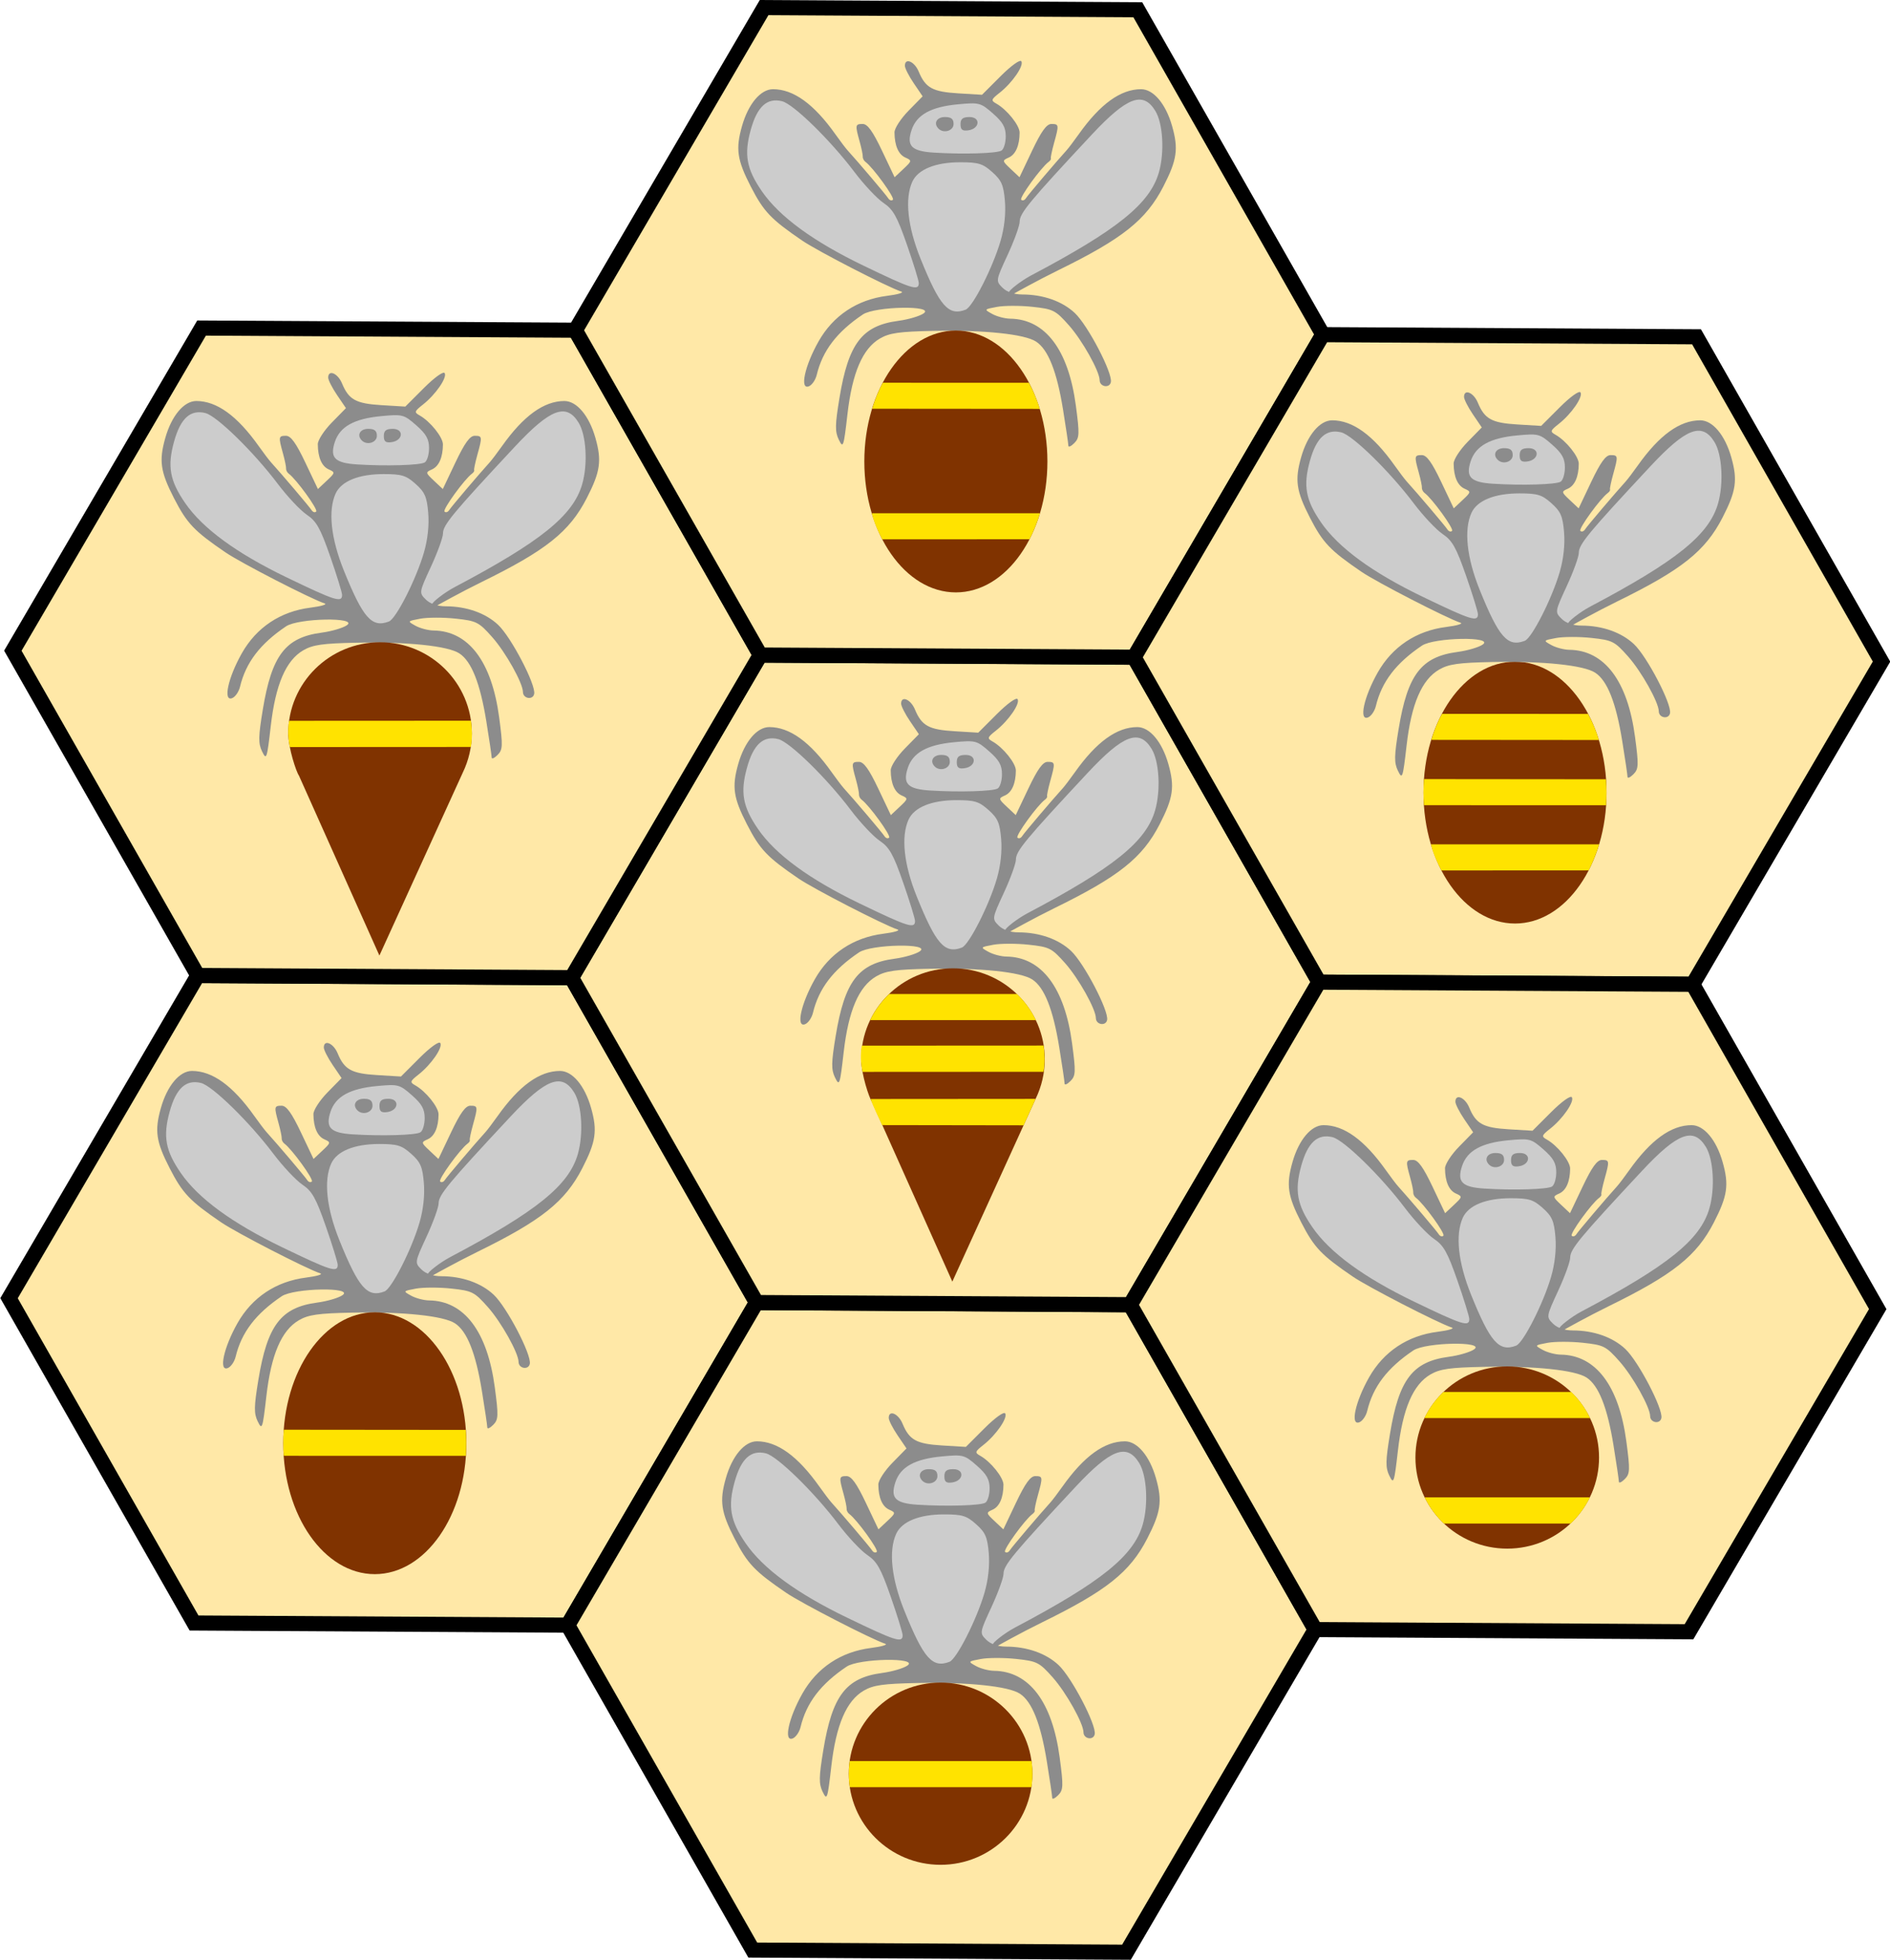 <?xml version="1.0" encoding="UTF-8" standalone="no"?>
<!-- Generator: Adobe Illustrator 19.0.0, SVG Export Plug-In . SVG Version: 6.00 Build 0)  -->

<svg
   version="1.1"
   id="Capa_1"
   x="0px"
   y="0px"
   viewBox="0 0 724.518 751.13"
   xml:space="preserve"
   sodipodi:docname="2022-FR-02c_bee_hide_solution.svg"
   inkscape:version="1.1.2 (76b9e6a115, 2022-02-25)"
   width="724.518"
   height="751.13"
   xmlns:inkscape="http://www.inkscape.org/namespaces/inkscape"
   xmlns:sodipodi="http://sodipodi.sourceforge.net/DTD/sodipodi-0.dtd"
   xmlns="http://www.w3.org/2000/svg"
   xmlns:svg="http://www.w3.org/2000/svg"><defs
   id="defs51">
	
	
	
	
	
	
	
</defs><sodipodi:namedview
   id="namedview49"
   pagecolor="#ffffff"
   bordercolor="#666666"
   borderopacity="1.0"
   inkscape:pageshadow="2"
   inkscape:pageopacity="0.0"
   inkscape:pagecheckerboard="0"
   showgrid="true"
   inkscape:zoom="0.44893521"
   inkscape:cx="-65.711041"
   inkscape:cy="358.62636"
   inkscape:window-width="1920"
   inkscape:window-height="1043"
   inkscape:window-x="0"
   inkscape:window-y="0"
   inkscape:window-maximized="1"
   inkscape:current-layer="g114741"
   showborder="true"
   inkscape:snap-to-guides="false"
   inkscape:snap-grids="false"
   inkscape:snap-nodes="false"
   fit-margin-top="0"
   fit-margin-left="0"
   fit-margin-right="0"
   fit-margin-bottom="0"><inkscape:grid
     type="xygrid"
     id="grid1224"
     originx="-970.479"
     originy="11.718" /></sodipodi:namedview>
<g
   id="g114741"
   transform="translate(-636.756,-1189.784)"><path
     sodipodi:type="star"
     style="opacity:1;fill:#ffe8a7;fill-opacity:1;stroke:#000000;stroke-width:2;stroke-miterlimit:4;stroke-dasharray:none;stroke-opacity:1"
     id="path1126-9-6-036-5"
     inkscape:flatsided="true"
     sodipodi:sides="6"
     sodipodi:cx="160"
     sodipodi:cy="190"
     sodipodi:r1="49.497475"
     sodipodi:r2="56.568542"
     sodipodi:arg1="0.78539816"
     sodipodi:arg2="1.3089969"
     inkscape:rounded="0"
     inkscape:randomized="0"
     transform="matrix(0.733,2.8,-2.8,0.733,1198.201,1100.885)"
     d="m 195,225 -47.811,12.811 -35,-35 L 125,155 l 47.811,-12.811 35,35 z" /><path
     sodipodi:type="star"
     style="opacity:1;fill:#ffe8a7;fill-opacity:1;stroke:#000000;stroke-width:2;stroke-miterlimit:4;stroke-dasharray:none;stroke-opacity:1"
     id="path1126-9-6-036-5-5"
     inkscape:flatsided="true"
     sodipodi:sides="6"
     sodipodi:cx="160"
     sodipodi:cy="190"
     sodipodi:r1="49.497475"
     sodipodi:r2="56.568542"
     sodipodi:arg1="0.78539816"
     sodipodi:arg2="1.3089969"
     inkscape:rounded="0"
     inkscape:randomized="0"
     transform="matrix(0.733,2.8,-2.8,0.733,1412.386,1226.227)"
     d="m 195,225 -47.811,12.811 -35,-35 L 125,155 l 47.811,-12.811 35,35 z" /><path
     sodipodi:type="star"
     style="opacity:1;fill:#ffe8a7;fill-opacity:1;stroke:#000000;stroke-width:2;stroke-miterlimit:4;stroke-dasharray:none;stroke-opacity:1"
     id="path1126-9-6-036-5-4"
     inkscape:flatsided="true"
     sodipodi:sides="6"
     sodipodi:cx="160"
     sodipodi:cy="190"
     sodipodi:r1="49.497475"
     sodipodi:r2="56.568542"
     sodipodi:arg1="0.78539816"
     sodipodi:arg2="1.3089969"
     inkscape:rounded="0"
     inkscape:randomized="0"
     transform="matrix(0.733,2.8,-2.8,0.733,1413.843,978.066)"
     d="m 195,225 -47.811,12.811 -35,-35 L 125,155 l 47.811,-12.811 35,35 z" /><path
     sodipodi:type="star"
     style="opacity:1;fill:#ffe8a7;fill-opacity:1;stroke:#000000;stroke-width:2;stroke-miterlimit:4;stroke-dasharray:none;stroke-opacity:1"
     id="path1126-9-6-036-5-7"
     inkscape:flatsided="true"
     sodipodi:sides="6"
     sodipodi:cx="160"
     sodipodi:cy="190"
     sodipodi:r1="49.497475"
     sodipodi:r2="56.568542"
     sodipodi:arg1="0.78539816"
     sodipodi:arg2="1.3089969"
     inkscape:rounded="0"
     inkscape:randomized="0"
     transform="matrix(0.733,2.8,-2.8,0.733,1199.659,852.724)"
     d="m 195,225 -47.811,12.811 -35,-35 L 125,155 l 47.811,-12.811 35,35 z" /><path
     sodipodi:type="star"
     style="opacity:1;fill:#ffe8a7;fill-opacity:1;stroke:#000000;stroke-width:2;stroke-miterlimit:4;stroke-dasharray:none;stroke-opacity:1"
     id="path1126-9-6-036-5-6"
     inkscape:flatsided="true"
     sodipodi:sides="6"
     sodipodi:cx="160"
     sodipodi:cy="190"
     sodipodi:r1="49.497475"
     sodipodi:r2="56.568542"
     sodipodi:arg1="0.78539816"
     sodipodi:arg2="1.3089969"
     inkscape:rounded="0"
     inkscape:randomized="0"
     transform="matrix(0.733,2.8,-2.8,0.733,1415.3,729.906)"
     d="m 195,225 -47.811,12.811 -35,-35 L 125,155 l 47.811,-12.811 35,35 z" /><path
     sodipodi:type="star"
     style="opacity:1;fill:#ffe8a7;fill-opacity:1;stroke:#000000;stroke-width:2;stroke-miterlimit:4;stroke-dasharray:none;stroke-opacity:1"
     id="path1126-9-6-036-5-56"
     inkscape:flatsided="true"
     sodipodi:sides="6"
     sodipodi:cx="160"
     sodipodi:cy="190"
     sodipodi:r1="49.497475"
     sodipodi:r2="56.568542"
     sodipodi:arg1="0.78539816"
     sodipodi:arg2="1.3089969"
     inkscape:rounded="0"
     inkscape:randomized="0"
     transform="matrix(0.733,2.8,-2.8,0.733,1629.485,855.248)"
     d="m 195,225 -47.811,12.811 -35,-35 L 125,155 l 47.811,-12.811 35,35 z" /><path
     sodipodi:type="star"
     style="opacity:1;fill:#ffe8a7;fill-opacity:1;stroke:#000000;stroke-width:2;stroke-miterlimit:4;stroke-dasharray:none;stroke-opacity:1"
     id="path1126-9-6-036-5-9"
     inkscape:flatsided="true"
     sodipodi:sides="6"
     sodipodi:cx="160"
     sodipodi:cy="190"
     sodipodi:r1="49.497475"
     sodipodi:r2="56.568542"
     sodipodi:arg1="0.78539816"
     sodipodi:arg2="1.3089969"
     inkscape:rounded="0"
     inkscape:randomized="0"
     transform="matrix(0.733,2.8,-2.8,0.733,1628.028,1103.408)"
     d="m 195,225 -47.811,12.811 -35,-35 L 125,155 l 47.811,-12.811 35,35 z" /><g
     id="g1255"
     transform="translate(232.54,489.427)"><ellipse
       style="fill:#803300;fill-opacity:1;stroke:none;stroke-width:3.78"
       id="path7658-3"
       cx="984.987"
       cy="1004.127"
       rx="35.091"
       ry="50.177" /><g
       id="g1553-3-2-6"
       transform="translate(688.799,-6.36)"><path
         style="fill:#cccccc;fill-opacity:1;stroke:none;stroke-width:1px;stroke-linecap:butt;stroke-linejoin:miter;stroke-opacity:1"
         d="m 214.136,889.391 8.482,-18.244 13.305,2.239 37.171,40.89 9.237,-18.737 -6.701,-8.758 8.466,-15.224 21.962,-0.311 13.371,12.188 -2.922,8.772 -5.5,2.694 8.98,20.68 35.933,-42.419 11.667,-3.128 8.328,6.361 2.735,16.338 -7.789,19.879 -29.417,20.333 -20.176,9.697 -5.757,5.152 -11.59,3.47 -4.537,5.586 -9.81,-0.258 -8.735,-10.789 -35.231,-16.586 -19.714,-15.04 -8.628,-11.557 z"
         id="path1280-5-3-7"
         sodipodi:nodetypes="cccccccccccccccccccccccccccc" /><path
         style="fill:#8c8c8c;fill-opacity:1;stroke-width:1.333"
         d="m 251.307,1002.135 c -1.489,-3.089 -1.447,-5.647 0.259,-16 3.44,-20.871 8.656,-27.706 22.549,-29.549 3.824,-0.507 8.19,-1.789 9.702,-2.848 4.502,-3.154 -18.605,-2.741 -23.303,0.416 -9.956,6.691 -15.446,13.89 -17.674,23.177 -0.464,1.936 -1.83,3.898 -3.035,4.36 -3.547,1.361 -1.54,-7.881 3.739,-17.213 5.598,-9.897 14.788,-16.013 26.239,-17.464 4.138,-0.524 6.623,-1.25 5.523,-1.614 -5.356,-1.77 -32.12,-15.541 -38,-19.553 -12.052,-8.222 -14.778,-11.087 -19.751,-20.754 -5.234,-10.174 -5.843,-14.371 -3.359,-23.128 2.416,-8.516 7.155,-14.155 11.898,-14.155 7.841,0 15.665,5.656 23.928,17.3 1.807,2.546 3.885,5.289 4.618,6.097 4.269,4.703 14.808,17.124 15.594,18.379 0.51,0.814 1.327,1.081 1.816,0.592 0.786,-0.786 -7.635,-12.401 -10.524,-14.517 -0.613,-0.449 -1.076,-1.349 -1.029,-2 0.046,-0.651 -0.499,-3.284 -1.212,-5.851 -1.753,-6.311 -1.689,-6.667 1.207,-6.667 1.828,0 3.848,2.799 7.364,10.203 l 4.846,10.203 3.385,-3.18 c 3.27,-3.072 3.295,-3.22 0.752,-4.356 -2.672,-1.192 -4.147,-4.602 -4.18,-9.659 -0.01,-1.533 2.413,-5.269 5.386,-8.3 l 5.404,-5.513 -3.404,-5.009 c -1.872,-2.755 -3.404,-5.77 -3.404,-6.7 0,-3.215 3.683,-1.676 5.293,2.213 2.593,6.261 5.309,7.757 15.158,8.353 l 9.118,0.552 7.112,-7.112 c 4.044,-4.044 7.48,-6.515 7.967,-5.728 1.049,1.697 -3.479,8.253 -8.343,12.079 -3.265,2.568 -3.382,2.95 -1.268,4.133 4.079,2.283 8.965,8.367 8.946,11.14 -0.034,4.953 -1.528,8.368 -4.18,9.551 -2.544,1.135 -2.518,1.284 0.752,4.356 l 3.385,3.18 4.846,-10.203 c 3.516,-7.404 5.536,-10.203 7.364,-10.203 2.938,0 2.978,0.29 1.023,7.333 -0.814,2.933 -1.36,5.566 -1.212,5.851 0.148,0.285 -0.233,0.885 -0.845,1.333 -2.889,2.116 -11.31,13.731 -10.524,14.517 0.489,0.489 1.306,0.222 1.816,-0.592 0.786,-1.255 11.325,-13.676 15.594,-18.379 0.733,-0.808 2.811,-3.552 4.618,-6.097 8.263,-11.643 16.087,-17.3 23.928,-17.3 4.743,0 9.482,5.638 11.898,14.155 2.484,8.757 1.874,12.954 -3.359,23.128 -6.607,12.845 -15.635,20.027 -40.417,32.158 -7.7,3.769 -16.871,8.886 -17.37,9.183 -0.499,0.298 -1.032,-0.006 -1.426,-0.643 -0.394,-0.637 4.679,-4.576 8.505,-6.596 33.141,-17.501 45.551,-27.509 48.994,-39.512 2.21,-7.705 1.575,-18.735 -1.355,-23.54 -4.709,-7.724 -10.848,-5.417 -24.491,9.203 -23.853,25.559 -27.523,29.99 -27.523,33.222 0,1.513 -2.073,7.238 -4.607,12.722 -4.572,9.896 -4.588,9.992 -2,12.579 1.656,1.656 4.431,2.61 7.607,2.615 8.033,0.012 15.337,2.591 20.143,7.114 4.994,4.7 14.528,22.966 13.816,26.471 -0.501,2.467 -4.283,1.821 -4.305,-0.735 -0.029,-3.439 -6.649,-15.258 -11.781,-21.033 -5.158,-5.804 -6.001,-6.23 -14.025,-7.09 -4.696,-0.503 -10.793,-0.491 -13.55,0.026 -4.982,0.935 -4.993,0.951 -1.822,2.709 1.755,0.973 4.86,1.79 6.9,1.816 13.442,0.171 22.314,11.906 25.159,33.279 1.463,10.985 1.401,12.403 -0.623,14.428 -1.235,1.235 -2.248,1.667 -2.251,0.96 -0.003,-0.707 -0.923,-6.945 -2.045,-13.862 -2.371,-14.618 -5.692,-22.987 -10.329,-26.025 -4.392,-2.877 -19.855,-4.488 -39.403,-4.103 -13.001,0.256 -16.8,0.796 -20.428,2.902 -6.68,3.879 -10.652,13.139 -12.483,29.097 -1.441,12.561 -1.641,13.148 -3.306,9.694 z m 48.625,-49.825 c 2.75,-1.055 10.442,-16.215 13.413,-26.433 1.438,-4.946 2.038,-10.458 1.649,-15.144 -0.514,-6.194 -1.285,-7.97 -4.837,-11.145 -3.658,-3.269 -5.316,-3.776 -12.337,-3.776 -9.464,0 -16.174,2.731 -18.329,7.46 -2.956,6.487 -1.817,17.171 3.14,29.465 7.369,18.274 10.742,22.09 17.301,19.573 z m -17.959,-10.178 c 0,-0.924 -2.042,-7.545 -4.538,-14.713 -3.783,-10.863 -5.281,-13.533 -9,-16.035 -2.454,-1.652 -7.462,-6.979 -11.128,-11.839 -9.176,-12.162 -23.337,-26.015 -27.718,-27.114 -5.769,-1.448 -9.542,1.984 -12.032,10.945 -2.631,9.466 -1.637,14.971 4.245,23.521 6.687,9.719 19.604,19.188 38.838,28.47 18.687,9.018 21.333,9.857 21.333,6.766 z m 31.693,-50.796 c 0.902,-0.558 1.641,-3.016 1.641,-5.464 0,-3.458 -1.094,-5.41 -4.907,-8.758 -4.718,-4.143 -5.233,-4.278 -13.384,-3.517 -10.394,0.971 -15.882,4.014 -17.819,9.882 -2.008,6.086 -0.017,8.097 8.552,8.635 11.185,0.702 24.153,0.313 25.917,-0.777 z m -24.137,-8.412 c -2.024,-2.024 -0.693,-4.444 2.444,-4.444 2.444,0 3.333,0.711 3.333,2.667 0,2.602 -3.788,3.767 -5.778,1.778 z m 8.444,-1.685 c 0,-2.075 0.85,-2.759 3.431,-2.759 4.376,0 3.987,4.46 -0.445,5.093 -2.268,0.324 -2.986,-0.238 -2.986,-2.333 z"
         id="path1007-6-7-5"
         sodipodi:nodetypes="ssssssssssssssssssssssscsssscsssscssssssscssssssssssssssssssssssssssssssssssssssssssssssssssssssssssssssssssssssss" /></g><path
       style="fill:#ffe300;fill-opacity:1;stroke:none;stroke-width:1px;stroke-linecap:butt;stroke-linejoin:miter;stroke-opacity:1"
       d="m 950.096,998.953 69.766,0.065 c 0.263,3.326 0.223,6.617 0.049,9.943 l -69.821,-0.01 c -0.25,-3.334 -0.254,-6.667 0.01,-10.001 z"
       id="path8137-3"
       sodipodi:nodetypes="ccccc" /><path
       style="fill:#ffe300;fill-opacity:1;stroke:none;stroke-width:1px;stroke-linecap:butt;stroke-linejoin:miter;stroke-opacity:1"
       d="m 957.01,973.949 55.996,0.021 c 1.834,3.436 3.286,7.079 4.124,9.993 l -64.228,-0.052 c 1.059,-3.433 2.313,-6.725 4.108,-9.961 z"
       id="path8692-5"
       sodipodi:nodetypes="ccccc" /><path
       style="fill:#000000;fill-opacity:0;stroke:none;stroke-width:1px;stroke-linecap:butt;stroke-linejoin:miter;stroke-opacity:1"
       d="m 952.775,1023.965 h 64.46 c -1.05,3.422 -2.388,6.782 -3.995,9.969 l -56.484,0.031 c -1.617,-3.187 -3.204,-6.598 -3.98,-10.005 z"
       id="path9562-6"
       sodipodi:nodetypes="ccccc" /><path
       style="fill:#ffe300;fill-opacity:1;stroke:none;stroke-width:1px;stroke-linecap:butt;stroke-linejoin:miter;stroke-opacity:1"
       d="m 952.775,1023.965 h 64.46 c -1.05,3.422 -2.388,6.782 -3.995,9.969 l -56.484,0.031 c -1.617,-3.187 -3.204,-6.598 -3.98,-10.005 z"
       id="path9562-3-3"
       sodipodi:nodetypes="ccccc" /></g></g>
<g
   id="g18"
   transform="translate(-970.479,11.718)">
</g>
<g
   id="g20"
   transform="translate(-970.479,11.718)">
</g>
<g
   id="g22"
   transform="translate(-970.479,11.718)">
</g>
<g
   id="g24"
   transform="translate(-970.479,11.718)">
</g>
<g
   id="g26"
   transform="translate(-970.479,11.718)">
</g>
<g
   id="g28"
   transform="translate(-970.479,11.718)">
</g>
<g
   id="g30"
   transform="translate(-970.479,11.718)">
</g>
<g
   id="g32"
   transform="translate(-970.479,11.718)">
</g>
<g
   id="g34"
   transform="translate(-970.479,11.718)">
</g>
<g
   id="g36"
   transform="translate(-970.479,11.718)">
</g>
<g
   id="g38"
   transform="translate(-970.479,11.718)">
</g>
<g
   id="g40"
   transform="translate(-970.479,11.718)">
</g>
<g
   id="g42"
   transform="translate(-970.479,11.718)">
</g>
<g
   id="g44"
   transform="translate(-970.479,11.718)">
</g>
<g
   id="g46"
   transform="translate(-970.479,11.718)">
</g>
<g
   id="g4756-6"
   transform="translate(539.518,-425.254)"><g
     id="g1553-7-7"
     transform="translate(-258.247,-11.333)"><path
       style="fill:#cccccc;fill-opacity:1;stroke:none;stroke-width:1px;stroke-linecap:butt;stroke-linejoin:miter;stroke-opacity:1"
       d="m 214.136,889.391 8.482,-18.244 13.305,2.239 37.171,40.89 9.237,-18.737 -6.701,-8.758 8.466,-15.224 21.962,-0.311 13.371,12.188 -2.922,8.772 -5.5,2.694 8.98,20.68 35.933,-42.419 11.667,-3.128 8.328,6.361 2.735,16.338 -7.789,19.879 -29.417,20.333 -20.176,9.697 -5.757,5.152 -11.59,3.47 -4.537,5.586 -9.81,-0.258 -8.735,-10.789 -35.231,-16.586 -19.714,-15.04 -8.628,-11.557 z"
       id="path1280-0-5"
       sodipodi:nodetypes="cccccccccccccccccccccccccccc" /><path
       style="fill:#8c8c8c;fill-opacity:1;stroke-width:1.333"
       d="m 251.307,1002.135 c -1.489,-3.089 -1.447,-5.647 0.259,-16 3.44,-20.871 8.656,-27.706 22.549,-29.549 3.824,-0.507 8.19,-1.789 9.702,-2.848 4.502,-3.154 -18.605,-2.741 -23.303,0.416 -9.956,6.691 -15.446,13.89 -17.674,23.177 -0.464,1.936 -1.83,3.898 -3.035,4.36 -3.547,1.361 -1.54,-7.881 3.739,-17.213 5.598,-9.897 14.788,-16.013 26.239,-17.464 4.138,-0.524 6.623,-1.25 5.523,-1.614 -5.356,-1.77 -32.12,-15.541 -38,-19.553 -12.052,-8.222 -14.778,-11.087 -19.751,-20.754 -5.234,-10.174 -5.843,-14.371 -3.359,-23.128 2.416,-8.516 7.155,-14.155 11.898,-14.155 7.841,0 15.665,5.656 23.928,17.3 1.807,2.546 3.885,5.289 4.618,6.097 4.269,4.703 14.808,17.124 15.594,18.379 0.51,0.814 1.327,1.081 1.816,0.592 0.786,-0.786 -7.635,-12.401 -10.524,-14.517 -0.613,-0.449 -1.076,-1.349 -1.029,-2 0.046,-0.651 -0.499,-3.284 -1.212,-5.851 -1.753,-6.311 -1.689,-6.667 1.207,-6.667 1.828,0 3.848,2.799 7.364,10.203 l 4.846,10.203 3.385,-3.18 c 3.27,-3.072 3.295,-3.22 0.752,-4.356 -2.672,-1.192 -4.147,-4.602 -4.18,-9.659 -0.01,-1.533 2.413,-5.269 5.386,-8.3 l 5.404,-5.513 -3.404,-5.009 c -1.872,-2.755 -3.404,-5.77 -3.404,-6.7 0,-3.215 3.683,-1.676 5.293,2.213 2.593,6.261 5.309,7.757 15.158,8.353 l 9.118,0.552 7.112,-7.112 c 4.044,-4.044 7.48,-6.515 7.967,-5.728 1.049,1.697 -3.479,8.253 -8.343,12.079 -3.265,2.568 -3.382,2.95 -1.268,4.133 4.079,2.283 8.965,8.367 8.946,11.14 -0.034,4.953 -1.528,8.368 -4.18,9.551 -2.544,1.135 -2.518,1.284 0.752,4.356 l 3.385,3.18 4.846,-10.203 c 3.516,-7.404 5.536,-10.203 7.364,-10.203 2.938,0 2.978,0.29 1.023,7.333 -0.814,2.933 -1.36,5.566 -1.212,5.851 0.148,0.285 -0.233,0.885 -0.845,1.333 -2.889,2.116 -11.31,13.731 -10.524,14.517 0.489,0.489 1.306,0.222 1.816,-0.592 0.786,-1.255 11.325,-13.676 15.594,-18.379 0.733,-0.808 2.811,-3.552 4.618,-6.097 8.263,-11.643 16.087,-17.3 23.928,-17.3 4.743,0 9.482,5.638 11.898,14.155 2.484,8.757 1.874,12.954 -3.359,23.128 -6.607,12.845 -15.635,20.027 -40.417,32.158 -7.7,3.769 -16.871,8.886 -17.37,9.183 -0.499,0.298 -1.032,-0.006 -1.426,-0.643 -0.394,-0.637 4.679,-4.576 8.505,-6.596 33.141,-17.501 45.551,-27.509 48.994,-39.512 2.21,-7.705 1.575,-18.735 -1.355,-23.54 -4.709,-7.724 -10.848,-5.417 -24.491,9.203 -23.853,25.559 -27.523,29.99 -27.523,33.222 0,1.513 -2.073,7.238 -4.607,12.722 -4.572,9.896 -4.588,9.992 -2,12.579 1.656,1.656 4.431,2.61 7.607,2.615 8.033,0.012 15.337,2.591 20.143,7.114 4.994,4.7 14.528,22.966 13.816,26.471 -0.501,2.467 -4.283,1.821 -4.305,-0.735 -0.029,-3.439 -6.649,-15.258 -11.781,-21.033 -5.158,-5.804 -6.001,-6.23 -14.025,-7.09 -4.696,-0.503 -10.793,-0.491 -13.55,0.026 -4.982,0.935 -4.993,0.951 -1.822,2.709 1.755,0.973 4.86,1.79 6.9,1.816 13.442,0.171 22.314,11.906 25.159,33.279 1.463,10.985 1.401,12.403 -0.623,14.428 -1.235,1.235 -2.248,1.667 -2.251,0.96 -0.003,-0.707 -0.923,-6.945 -2.045,-13.862 -2.371,-14.618 -5.692,-22.987 -10.329,-26.025 -4.392,-2.877 -19.855,-4.488 -39.403,-4.103 -13.001,0.256 -16.8,0.796 -20.428,2.902 -6.68,3.879 -10.652,13.139 -12.483,29.097 -1.441,12.561 -1.641,13.148 -3.306,9.694 z m 48.625,-49.825 c 2.75,-1.055 10.442,-16.215 13.413,-26.433 1.438,-4.946 2.038,-10.458 1.649,-15.144 -0.514,-6.194 -1.285,-7.97 -4.837,-11.145 -3.658,-3.269 -5.316,-3.776 -12.337,-3.776 -9.464,0 -16.174,2.731 -18.329,7.46 -2.956,6.487 -1.817,17.171 3.14,29.465 7.369,18.274 10.742,22.09 17.301,19.573 z m -17.959,-10.178 c 0,-0.924 -2.042,-7.545 -4.538,-14.713 -3.783,-10.863 -5.281,-13.533 -9,-16.035 -2.454,-1.652 -7.462,-6.979 -11.128,-11.839 -9.176,-12.162 -23.337,-26.015 -27.718,-27.114 -5.769,-1.448 -9.542,1.984 -12.032,10.945 -2.631,9.466 -1.637,14.971 4.245,23.521 6.687,9.719 19.604,19.188 38.838,28.47 18.687,9.018 21.333,9.857 21.333,6.766 z m 31.693,-50.796 c 0.902,-0.558 1.641,-3.016 1.641,-5.464 0,-3.458 -1.094,-5.41 -4.907,-8.758 -4.718,-4.143 -5.233,-4.278 -13.384,-3.517 -10.394,0.971 -15.882,4.014 -17.819,9.882 -2.008,6.086 -0.017,8.097 8.552,8.635 11.185,0.702 24.153,0.313 25.917,-0.777 z m -24.137,-8.412 c -2.024,-2.024 -0.693,-4.444 2.444,-4.444 2.444,0 3.333,0.711 3.333,2.667 0,2.602 -3.788,3.767 -5.778,1.778 z m 8.444,-1.685 c 0,-2.075 0.85,-2.759 3.431,-2.759 4.376,0 3.987,4.46 -0.445,5.093 -2.268,0.324 -2.986,-0.238 -2.986,-2.333 z"
       id="path1007-9-3"
       sodipodi:nodetypes="ssssssssssssssssssssssscsssscsssscssssssscssssssssssssssssssssssssssssssssssssssssssssssssssssssssssssssssssssssss" /></g><ellipse
     style="fill:#803300;fill-opacity:1;stroke:none;stroke-width:4.081"
     id="path1672-3-5"
     cx="38.271"
     cy="983.855"
     rx="35.192"
     ry="34.921" /><path
     id="path1672-6-6-6"
     style="fill:#ffe300;fill-opacity:1;stroke:none;stroke-width:4.081"
     d="M 13.808,958.732 A 35.192,34.921 0 0 0 6.511,968.732 H 70.015 A 35.192,34.921 0 0 0 62.789,958.732 Z" /><path
     id="path1672-5-6-2"
     style="fill:#ffe300;fill-opacity:1;stroke:none;stroke-width:4.081"
     d="m 6.613,999.127 a 35.192,34.921 0 0 0 7.385,10.031 h 48.568 a 35.192,34.921 0 0 0 7.383,-10.031 z" /></g><g
   id="g1553-3-2-1-1"
   transform="translate(65.949,-581.296)" /><g
   id="g114404-2"
   transform="translate(-1509.196,-486.441)"><path
     style="fill:#cccccc;fill-opacity:1;stroke:none;stroke-width:1px;stroke-linecap:butt;stroke-linejoin:miter;stroke-opacity:1"
     d="m 214.136,889.391 8.482,-18.244 13.305,2.239 37.171,40.89 9.237,-18.737 -6.701,-8.758 8.466,-15.224 21.962,-0.311 13.371,12.188 -2.922,8.772 -5.5,2.694 8.98,20.68 35.933,-42.419 11.667,-3.128 8.328,6.361 2.735,16.338 -7.789,19.879 -29.417,20.333 -20.176,9.697 -5.757,5.152 -11.59,3.47 -4.537,5.586 -9.81,-0.258 -8.735,-10.789 -35.231,-16.586 -19.714,-15.04 -8.628,-11.557 z"
     id="path1280-5-3-9-7"
     sodipodi:nodetypes="cccccccccccccccccccccccccccc"
     transform="translate(1356.686,29.077)" /><path
     style="fill:#8c8c8c;fill-opacity:1;stroke-width:1.333"
     d="m 251.307,1002.135 c -1.489,-3.089 -1.447,-5.647 0.259,-16 3.44,-20.871 8.656,-27.706 22.549,-29.549 3.824,-0.507 8.19,-1.789 9.702,-2.848 4.502,-3.154 -18.605,-2.741 -23.303,0.416 -9.956,6.691 -15.446,13.89 -17.674,23.177 -0.464,1.936 -1.83,3.898 -3.035,4.36 -3.547,1.361 -1.54,-7.881 3.739,-17.213 5.598,-9.897 14.788,-16.013 26.239,-17.464 4.138,-0.524 6.623,-1.25 5.523,-1.614 -5.356,-1.77 -32.12,-15.541 -38,-19.553 -12.052,-8.222 -14.778,-11.087 -19.751,-20.754 -5.234,-10.174 -5.843,-14.371 -3.359,-23.128 2.416,-8.516 7.155,-14.155 11.898,-14.155 7.841,0 15.665,5.656 23.928,17.3 1.807,2.546 3.885,5.289 4.618,6.097 4.269,4.703 14.808,17.124 15.594,18.379 0.51,0.814 1.327,1.081 1.816,0.592 0.786,-0.786 -7.635,-12.401 -10.524,-14.517 -0.613,-0.449 -1.076,-1.349 -1.029,-2 0.046,-0.651 -0.499,-3.284 -1.212,-5.851 -1.753,-6.311 -1.689,-6.667 1.207,-6.667 1.828,0 3.848,2.799 7.364,10.203 l 4.846,10.203 3.385,-3.18 c 3.27,-3.072 3.295,-3.22 0.752,-4.356 -2.672,-1.192 -4.147,-4.602 -4.18,-9.659 -0.01,-1.533 2.413,-5.269 5.386,-8.3 l 5.404,-5.513 -3.404,-5.009 c -1.872,-2.755 -3.404,-5.77 -3.404,-6.7 0,-3.215 3.683,-1.676 5.293,2.213 2.593,6.261 5.309,7.757 15.158,8.353 l 9.118,0.552 7.112,-7.112 c 4.044,-4.044 7.48,-6.515 7.967,-5.728 1.049,1.697 -3.479,8.253 -8.343,12.079 -3.265,2.568 -3.382,2.95 -1.268,4.133 4.079,2.283 8.965,8.367 8.946,11.14 -0.034,4.953 -1.528,8.368 -4.18,9.551 -2.544,1.135 -2.518,1.284 0.752,4.356 l 3.385,3.18 4.846,-10.203 c 3.516,-7.404 5.536,-10.203 7.364,-10.203 2.938,0 2.978,0.29 1.023,7.333 -0.814,2.933 -1.36,5.566 -1.212,5.851 0.148,0.285 -0.233,0.885 -0.845,1.333 -2.889,2.116 -11.31,13.731 -10.524,14.517 0.489,0.489 1.306,0.222 1.816,-0.592 0.786,-1.255 11.325,-13.676 15.594,-18.379 0.733,-0.808 2.811,-3.552 4.618,-6.097 8.263,-11.643 16.087,-17.3 23.928,-17.3 4.743,0 9.482,5.638 11.898,14.155 2.484,8.757 1.874,12.954 -3.359,23.128 -6.607,12.845 -15.635,20.027 -40.417,32.158 -7.7,3.769 -16.871,8.886 -17.37,9.183 -0.499,0.298 -1.032,-0.006 -1.426,-0.643 -0.394,-0.637 4.679,-4.576 8.505,-6.596 33.141,-17.501 45.551,-27.509 48.994,-39.512 2.21,-7.705 1.575,-18.735 -1.355,-23.54 -4.709,-7.724 -10.848,-5.417 -24.491,9.203 -23.853,25.559 -27.523,29.99 -27.523,33.222 0,1.513 -2.073,7.238 -4.607,12.722 -4.572,9.896 -4.588,9.992 -2,12.579 1.656,1.656 4.431,2.61 7.607,2.615 8.033,0.012 15.337,2.591 20.143,7.114 4.994,4.7 14.528,22.966 13.816,26.471 -0.501,2.467 -4.283,1.821 -4.305,-0.735 -0.029,-3.439 -6.649,-15.258 -11.781,-21.033 -5.158,-5.804 -6.001,-6.23 -14.025,-7.09 -4.696,-0.503 -10.793,-0.491 -13.55,0.026 -4.982,0.935 -4.993,0.951 -1.822,2.709 1.755,0.973 4.86,1.79 6.9,1.816 13.442,0.171 22.314,11.906 25.159,33.279 1.463,10.985 1.401,12.403 -0.623,14.428 -1.235,1.235 -2.248,1.667 -2.251,0.96 -0.003,-0.707 -0.923,-6.945 -2.045,-13.862 -2.371,-14.618 -5.692,-22.987 -10.329,-26.025 -4.392,-2.877 -19.855,-4.488 -39.403,-4.103 -13.001,0.256 -16.8,0.796 -20.428,2.902 -6.68,3.879 -10.652,13.139 -12.483,29.097 -1.441,12.561 -1.641,13.148 -3.306,9.694 z m 48.625,-49.825 c 2.75,-1.055 10.442,-16.215 13.413,-26.433 1.438,-4.946 2.038,-10.458 1.649,-15.144 -0.514,-6.194 -1.285,-7.97 -4.837,-11.145 -3.658,-3.269 -5.316,-3.776 -12.337,-3.776 -9.464,0 -16.174,2.731 -18.329,7.46 -2.956,6.487 -1.817,17.171 3.14,29.465 7.369,18.274 10.742,22.09 17.301,19.573 z m -17.959,-10.178 c 0,-0.924 -2.042,-7.545 -4.538,-14.713 -3.783,-10.863 -5.281,-13.533 -9,-16.035 -2.454,-1.652 -7.462,-6.979 -11.128,-11.839 -9.176,-12.162 -23.337,-26.015 -27.718,-27.114 -5.769,-1.448 -9.542,1.984 -12.032,10.945 -2.631,9.466 -1.637,14.971 4.245,23.521 6.687,9.719 19.604,19.188 38.838,28.47 18.687,9.018 21.333,9.857 21.333,6.766 z m 31.693,-50.796 c 0.902,-0.558 1.641,-3.016 1.641,-5.464 0,-3.458 -1.094,-5.41 -4.907,-8.758 -4.718,-4.143 -5.233,-4.278 -13.384,-3.517 -10.394,0.971 -15.882,4.014 -17.819,9.882 -2.008,6.086 -0.017,8.097 8.552,8.635 11.185,0.702 24.153,0.313 25.917,-0.777 z m -24.137,-8.412 c -2.024,-2.024 -0.693,-4.444 2.444,-4.444 2.444,0 3.333,0.711 3.333,2.667 0,2.602 -3.788,3.767 -5.778,1.778 z m 8.444,-1.685 c 0,-2.075 0.85,-2.759 3.431,-2.759 4.376,0 3.987,4.46 -0.445,5.093 -2.268,0.324 -2.986,-0.238 -2.986,-2.333 z"
     id="path1007-6-7-4-0"
     sodipodi:nodetypes="ssssssssssssssssssssssscsssscsssscssssssscssssssssssssssssssssssssssssssssssssssssssssssssssssssssssssssssssssssss"
     transform="translate(1356.686,29.077)" /><ellipse
     style="fill:#803300;fill-opacity:1;stroke:none;stroke-width:3.78"
     id="path7658-7-9"
     cx="1652.873"
     cy="1039.565"
     rx="35.091"
     ry="50.177" /><path
     style="fill:#ffe300;fill-opacity:1;stroke:none;stroke-width:1px;stroke-linecap:butt;stroke-linejoin:miter;stroke-opacity:1"
     d="m 1617.982,1034.39 69.766,0.065 c 0.263,3.326 0.223,6.617 0.049,9.943 l -69.821,-0.01 c -0.25,-3.334 -0.254,-6.667 0.01,-10.001 z"
     id="path8137-8-3"
     sodipodi:nodetypes="ccccc" /></g><g
   id="g4764"
   transform="translate(64.405,-317.543)"
   inkscape:export-filename="/home/marielle/Documents/France-ioi/Castor/bebras_2022/2022-FR-02-bee-hive/img/path1126-9-6-036-6.png"
   inkscape:export-xdpi="47.001202"
   inkscape:export-ydpi="47.001202"><g
     id="g3650"
     transform="translate(0.896,2.664)"><g
       id="g1553"
       transform="translate(-1.255,-0.535)"><path
         style="fill:#cccccc;fill-opacity:1;stroke:none;stroke-width:1px;stroke-linecap:butt;stroke-linejoin:miter;stroke-opacity:1"
         d="m 214.136,889.391 8.482,-18.244 13.305,2.239 37.171,40.89 9.237,-18.737 -6.701,-8.758 8.466,-15.224 21.962,-0.311 13.371,12.188 -2.922,8.772 -5.5,2.694 8.98,20.68 35.933,-42.419 11.667,-3.128 8.328,6.361 2.735,16.338 -7.789,19.879 -29.417,20.333 -20.176,9.697 -5.757,5.152 -11.59,3.47 -4.537,5.586 -9.81,-0.258 -8.735,-10.789 -35.231,-16.586 -19.714,-15.04 -8.628,-11.557 z"
         id="path1280"
         sodipodi:nodetypes="cccccccccccccccccccccccccccc" /><path
         style="fill:#8c8c8c;fill-opacity:1;stroke-width:1.333"
         d="m 251.307,1002.135 c -1.489,-3.089 -1.447,-5.647 0.259,-16 3.44,-20.871 8.656,-27.706 22.549,-29.549 3.824,-0.507 8.19,-1.789 9.702,-2.848 4.502,-3.154 -18.605,-2.741 -23.303,0.416 -9.956,6.691 -15.446,13.89 -17.674,23.177 -0.464,1.936 -1.83,3.898 -3.035,4.36 -3.547,1.361 -1.54,-7.881 3.739,-17.213 5.598,-9.897 14.788,-16.013 26.239,-17.464 4.138,-0.524 6.623,-1.25 5.523,-1.614 -5.356,-1.77 -32.12,-15.541 -38,-19.553 -12.052,-8.222 -14.778,-11.087 -19.751,-20.754 -5.234,-10.174 -5.843,-14.371 -3.359,-23.128 2.416,-8.516 7.155,-14.155 11.898,-14.155 7.841,0 15.665,5.656 23.928,17.3 1.807,2.546 3.885,5.289 4.618,6.097 4.269,4.703 14.808,17.124 15.594,18.379 0.51,0.814 1.327,1.081 1.816,0.592 0.786,-0.786 -7.635,-12.401 -10.524,-14.517 -0.613,-0.449 -1.076,-1.349 -1.029,-2 0.046,-0.651 -0.499,-3.284 -1.212,-5.851 -1.753,-6.311 -1.689,-6.667 1.207,-6.667 1.828,0 3.848,2.799 7.364,10.203 l 4.846,10.203 3.385,-3.18 c 3.27,-3.072 3.295,-3.22 0.752,-4.356 -2.672,-1.192 -4.147,-4.602 -4.18,-9.659 -0.01,-1.533 2.413,-5.269 5.386,-8.3 l 5.404,-5.513 -3.404,-5.009 c -1.872,-2.755 -3.404,-5.77 -3.404,-6.7 0,-3.215 3.683,-1.676 5.293,2.213 2.593,6.261 5.309,7.757 15.158,8.353 l 9.118,0.552 7.112,-7.112 c 4.044,-4.044 7.48,-6.515 7.967,-5.728 1.049,1.697 -3.479,8.253 -8.343,12.079 -3.265,2.568 -3.382,2.95 -1.268,4.133 4.079,2.283 8.965,8.367 8.946,11.14 -0.034,4.953 -1.528,8.368 -4.18,9.551 -2.544,1.135 -2.518,1.284 0.752,4.356 l 3.385,3.18 4.846,-10.203 c 3.516,-7.404 5.536,-10.203 7.364,-10.203 2.938,0 2.978,0.29 1.023,7.333 -0.814,2.933 -1.36,5.566 -1.212,5.851 0.148,0.285 -0.233,0.885 -0.845,1.333 -2.889,2.116 -11.31,13.731 -10.524,14.517 0.489,0.489 1.306,0.222 1.816,-0.592 0.786,-1.255 11.325,-13.676 15.594,-18.379 0.733,-0.808 2.811,-3.552 4.618,-6.097 8.263,-11.643 16.087,-17.3 23.928,-17.3 4.743,0 9.482,5.638 11.898,14.155 2.484,8.757 1.874,12.954 -3.359,23.128 -6.607,12.845 -15.635,20.027 -40.417,32.158 -7.7,3.769 -16.871,8.886 -17.37,9.183 -0.499,0.298 -1.032,-0.006 -1.426,-0.643 -0.394,-0.637 4.679,-4.576 8.505,-6.596 33.141,-17.501 45.551,-27.509 48.994,-39.512 2.21,-7.705 1.575,-18.735 -1.355,-23.54 -4.709,-7.724 -10.848,-5.417 -24.491,9.203 -23.853,25.559 -27.523,29.99 -27.523,33.222 0,1.513 -2.073,7.238 -4.607,12.722 -4.572,9.896 -4.588,9.992 -2,12.579 1.656,1.656 4.431,2.61 7.607,2.615 8.033,0.012 15.337,2.591 20.143,7.114 4.994,4.7 14.528,22.966 13.816,26.471 -0.501,2.467 -4.283,1.821 -4.305,-0.735 -0.029,-3.439 -6.649,-15.258 -11.781,-21.033 -5.158,-5.804 -6.001,-6.23 -14.025,-7.09 -4.696,-0.503 -10.793,-0.491 -13.55,0.026 -4.982,0.935 -4.993,0.951 -1.822,2.709 1.755,0.973 4.86,1.79 6.9,1.816 13.442,0.171 22.314,11.906 25.159,33.279 1.463,10.985 1.401,12.403 -0.623,14.428 -1.235,1.235 -2.248,1.667 -2.251,0.96 -0.003,-0.707 -0.923,-6.945 -2.045,-13.862 -2.371,-14.618 -5.692,-22.987 -10.329,-26.025 -4.392,-2.877 -19.855,-4.488 -39.403,-4.103 -13.001,0.256 -16.8,0.796 -20.428,2.902 -6.68,3.879 -10.652,13.139 -12.483,29.097 -1.441,12.561 -1.641,13.148 -3.306,9.694 z m 48.625,-49.825 c 2.75,-1.055 10.442,-16.215 13.413,-26.433 1.438,-4.946 2.038,-10.458 1.649,-15.144 -0.514,-6.194 -1.285,-7.97 -4.837,-11.145 -3.658,-3.269 -5.316,-3.776 -12.337,-3.776 -9.464,0 -16.174,2.731 -18.329,7.46 -2.956,6.487 -1.817,17.171 3.14,29.465 7.369,18.274 10.742,22.09 17.301,19.573 z m -17.959,-10.178 c 0,-0.924 -2.042,-7.545 -4.538,-14.713 -3.783,-10.863 -5.281,-13.533 -9,-16.035 -2.454,-1.652 -7.462,-6.979 -11.128,-11.839 -9.176,-12.162 -23.337,-26.015 -27.718,-27.114 -5.769,-1.448 -9.542,1.984 -12.032,10.945 -2.631,9.466 -1.637,14.971 4.245,23.521 6.687,9.719 19.604,19.188 38.838,28.47 18.687,9.018 21.333,9.857 21.333,6.766 z m 31.693,-50.796 c 0.902,-0.558 1.641,-3.016 1.641,-5.464 0,-3.458 -1.094,-5.41 -4.907,-8.758 -4.718,-4.143 -5.233,-4.278 -13.384,-3.517 -10.394,0.971 -15.882,4.014 -17.819,9.882 -2.008,6.086 -0.017,8.097 8.552,8.635 11.185,0.702 24.153,0.313 25.917,-0.777 z m -24.137,-8.412 c -2.024,-2.024 -0.693,-4.444 2.444,-4.444 2.444,0 3.333,0.711 3.333,2.667 0,2.602 -3.788,3.767 -5.778,1.778 z m 8.444,-1.685 c 0,-2.075 0.85,-2.759 3.431,-2.759 4.376,0 3.987,4.46 -0.445,5.093 -2.268,0.324 -2.986,-0.238 -2.986,-2.333 z"
         id="path1007"
         sodipodi:nodetypes="ssssssssssssssssssssssscsssscsssscssssssscssssssssssssssssssssssssssssssssssssssssssssssssssssssssssssssssssssssss" /></g><ellipse
       style="opacity:1;fill:#803300;fill-opacity:1;stroke:none;stroke-width:4.081"
       id="path1672"
       cx="295.263"
       cy="994.653"
       rx="35.192"
       ry="34.921" /><path
       id="path1672-7"
       style="fill:#ffe300;fill-opacity:1;stroke:none;stroke-width:4.081"
       d="m 260.443,989.824 a 35.192,34.921 0 0 0 -0.354,4.91 35.192,34.921 0 0 0 0.385,5.096 h 69.613 a 35.192,34.921 0 0 0 0.385,-5.096 35.192,34.921 0 0 0 -0.354,-4.91 z" /></g></g><g
   id="g114413"
   transform="translate(-1006.619,-812.86)"
   inkscape:export-filename="/home/marielle/Documents/France-ioi/Castor/bebras_2022/2022-FR-02-bee-hive/img/path1126-9-6-036-6.png"
   inkscape:export-xdpi="47.001202"
   inkscape:export-ydpi="47.001202"><g
     id="g10882"><g
       id="g1553-3-2-7"
       transform="translate(1076.857,-20.763)"><path
         style="fill:#cccccc;fill-opacity:1;stroke:none;stroke-width:1px;stroke-linecap:butt;stroke-linejoin:miter;stroke-opacity:1"
         d="m 214.136,889.391 8.482,-18.244 13.305,2.239 37.171,40.89 9.237,-18.737 -6.701,-8.758 8.466,-15.224 21.962,-0.311 13.371,12.188 -2.922,8.772 -5.5,2.694 8.98,20.68 35.933,-42.419 11.667,-3.128 8.328,6.361 2.735,16.338 -7.789,19.879 -29.417,20.333 -20.176,9.697 -5.757,5.152 -11.59,3.47 -4.537,5.586 -9.81,-0.258 -8.735,-10.789 -35.231,-16.586 -19.714,-15.04 -8.628,-11.557 z"
         id="path1280-5-3-3"
         sodipodi:nodetypes="cccccccccccccccccccccccccccc" /><path
         style="fill:#8c8c8c;fill-opacity:1;stroke-width:1.333"
         d="m 251.307,1002.135 c -1.489,-3.089 -1.447,-5.647 0.259,-16 3.44,-20.871 8.656,-27.706 22.549,-29.549 3.824,-0.507 8.19,-1.789 9.702,-2.848 4.502,-3.154 -18.605,-2.741 -23.303,0.416 -9.956,6.691 -15.446,13.89 -17.674,23.177 -0.464,1.936 -1.83,3.898 -3.035,4.36 -3.547,1.361 -1.54,-7.881 3.739,-17.213 5.598,-9.897 14.788,-16.013 26.239,-17.464 4.138,-0.524 6.623,-1.25 5.523,-1.614 -5.356,-1.77 -32.12,-15.541 -38,-19.553 -12.052,-8.222 -14.778,-11.087 -19.751,-20.754 -5.234,-10.174 -5.843,-14.371 -3.359,-23.128 2.416,-8.516 7.155,-14.155 11.898,-14.155 7.841,0 15.665,5.656 23.928,17.3 1.807,2.546 3.885,5.289 4.618,6.097 4.269,4.703 14.808,17.124 15.594,18.379 0.51,0.814 1.327,1.081 1.816,0.592 0.786,-0.786 -7.635,-12.401 -10.524,-14.517 -0.613,-0.449 -1.076,-1.349 -1.029,-2 0.046,-0.651 -0.499,-3.284 -1.212,-5.851 -1.753,-6.311 -1.689,-6.667 1.207,-6.667 1.828,0 3.848,2.799 7.364,10.203 l 4.846,10.203 3.385,-3.18 c 3.27,-3.072 3.295,-3.22 0.752,-4.356 -2.672,-1.192 -4.147,-4.602 -4.18,-9.659 -0.01,-1.533 2.413,-5.269 5.386,-8.3 l 5.404,-5.513 -3.404,-5.009 c -1.872,-2.755 -3.404,-5.77 -3.404,-6.7 0,-3.215 3.683,-1.676 5.293,2.213 2.593,6.261 5.309,7.757 15.158,8.353 l 9.118,0.552 7.112,-7.112 c 4.044,-4.044 7.48,-6.515 7.967,-5.728 1.049,1.697 -3.479,8.253 -8.343,12.079 -3.265,2.568 -3.382,2.95 -1.268,4.133 4.079,2.283 8.965,8.367 8.946,11.14 -0.034,4.953 -1.528,8.368 -4.18,9.551 -2.544,1.135 -2.518,1.284 0.752,4.356 l 3.385,3.18 4.846,-10.203 c 3.516,-7.404 5.536,-10.203 7.364,-10.203 2.938,0 2.978,0.29 1.023,7.333 -0.814,2.933 -1.36,5.566 -1.212,5.851 0.148,0.285 -0.233,0.885 -0.845,1.333 -2.889,2.116 -11.31,13.731 -10.524,14.517 0.489,0.489 1.306,0.222 1.816,-0.592 0.786,-1.255 11.325,-13.676 15.594,-18.379 0.733,-0.808 2.811,-3.552 4.618,-6.097 8.263,-11.643 16.087,-17.3 23.928,-17.3 4.743,0 9.482,5.638 11.898,14.155 2.484,8.757 1.874,12.954 -3.359,23.128 -6.607,12.845 -15.635,20.027 -40.417,32.158 -7.7,3.769 -16.871,8.886 -17.37,9.183 -0.499,0.298 -1.032,-0.006 -1.426,-0.643 -0.394,-0.637 4.679,-4.576 8.505,-6.596 33.141,-17.501 45.551,-27.509 48.994,-39.512 2.21,-7.705 1.575,-18.735 -1.355,-23.54 -4.709,-7.724 -10.848,-5.417 -24.491,9.203 -23.853,25.559 -27.523,29.99 -27.523,33.222 0,1.513 -2.073,7.238 -4.607,12.722 -4.572,9.896 -4.588,9.992 -2,12.579 1.656,1.656 4.431,2.61 7.607,2.615 8.033,0.012 15.337,2.591 20.143,7.114 4.994,4.7 14.528,22.966 13.816,26.471 -0.501,2.467 -4.283,1.821 -4.305,-0.735 -0.029,-3.439 -6.649,-15.258 -11.781,-21.033 -5.158,-5.804 -6.001,-6.23 -14.025,-7.09 -4.696,-0.503 -10.793,-0.491 -13.55,0.026 -4.982,0.935 -4.993,0.951 -1.822,2.709 1.755,0.973 4.86,1.79 6.9,1.816 13.442,0.171 22.314,11.906 25.159,33.279 1.463,10.985 1.401,12.403 -0.623,14.428 -1.235,1.235 -2.248,1.667 -2.251,0.96 -0.003,-0.707 -0.923,-6.945 -2.045,-13.862 -2.371,-14.618 -5.692,-22.987 -10.329,-26.025 -4.392,-2.877 -19.855,-4.488 -39.403,-4.103 -13.001,0.256 -16.8,0.796 -20.428,2.902 -6.68,3.879 -10.652,13.139 -12.483,29.097 -1.441,12.561 -1.641,13.148 -3.306,9.694 z m 48.625,-49.825 c 2.75,-1.055 10.442,-16.215 13.413,-26.433 1.438,-4.946 2.038,-10.458 1.649,-15.144 -0.514,-6.194 -1.285,-7.97 -4.837,-11.145 -3.658,-3.269 -5.316,-3.776 -12.337,-3.776 -9.464,0 -16.174,2.731 -18.329,7.46 -2.956,6.487 -1.817,17.171 3.14,29.465 7.369,18.274 10.742,22.09 17.301,19.573 z m -17.959,-10.178 c 0,-0.924 -2.042,-7.545 -4.538,-14.713 -3.783,-10.863 -5.281,-13.533 -9,-16.035 -2.454,-1.652 -7.462,-6.979 -11.128,-11.839 -9.176,-12.162 -23.337,-26.015 -27.718,-27.114 -5.769,-1.448 -9.542,1.984 -12.032,10.945 -2.631,9.466 -1.637,14.971 4.245,23.521 6.687,9.719 19.604,19.188 38.838,28.47 18.687,9.018 21.333,9.857 21.333,6.766 z m 31.693,-50.796 c 0.902,-0.558 1.641,-3.016 1.641,-5.464 0,-3.458 -1.094,-5.41 -4.907,-8.758 -4.718,-4.143 -5.233,-4.278 -13.384,-3.517 -10.394,0.971 -15.882,4.014 -17.819,9.882 -2.008,6.086 -0.017,8.097 8.552,8.635 11.185,0.702 24.153,0.313 25.917,-0.777 z m -24.137,-8.412 c -2.024,-2.024 -0.693,-4.444 2.444,-4.444 2.444,0 3.333,0.711 3.333,2.667 0,2.602 -3.788,3.767 -5.778,1.778 z m 8.444,-1.685 c 0,-2.075 0.85,-2.759 3.431,-2.759 4.376,0 3.987,4.46 -0.445,5.093 -2.268,0.324 -2.986,-0.238 -2.986,-2.333 z"
         id="path1007-6-7-6"
         sodipodi:nodetypes="ssssssssssssssssssssssscsssscsssscssssssscssssssssssssssssssssssssssssssssssssssssssssssssssssssssssssssssssssssss" /></g><ellipse
       style="fill:#803300;fill-opacity:1;stroke:none;stroke-width:3.78"
       id="path7658-1"
       cx="1373.044"
       cy="989.725"
       rx="35.091"
       ry="50.177" /><path
       style="fill:#ffe300;fill-opacity:1;stroke:none;stroke-width:1px;stroke-linecap:butt;stroke-linejoin:miter;stroke-opacity:1"
       d="m 1345.068,959.547 55.996,0.021 c 1.834,3.436 3.286,7.079 4.124,9.993 l -64.228,-0.052 c 1.059,-3.433 2.313,-6.725 4.108,-9.961 z"
       id="path8692-9"
       sodipodi:nodetypes="ccccc" /><path
       style="fill:#ffe300;fill-opacity:1;stroke:none;stroke-width:1px;stroke-linecap:butt;stroke-linejoin:miter;stroke-opacity:1"
       d="m 1340.832,1009.562 h 64.46 c -1.05,3.422 -2.388,6.782 -3.995,9.969 l -56.484,0.031 c -1.617,-3.187 -3.204,-6.598 -3.98,-10.005 z"
       id="path9562-3"
       sodipodi:nodetypes="ccccc" /></g></g><g
   id="g7510"
   transform="translate(-479.147,-765.545)"
   inkscape:export-filename="/home/marielle/Documents/France-ioi/Castor/bebras_2022/2022-FR-02-bee-hive/img/path1126-9-6-036-6.png"
   inkscape:export-xdpi="47.001202"
   inkscape:export-ydpi="47.001202"><g
     id="g943"
     transform="translate(-219.813,121.498)"><g
       id="g1553-3-6"
       transform="translate(548.126,-70.071)"><path
         style="fill:#cccccc;fill-opacity:1;stroke:none;stroke-width:1px;stroke-linecap:butt;stroke-linejoin:miter;stroke-opacity:1"
         d="m 214.136,889.391 8.482,-18.244 13.305,2.239 37.171,40.89 9.237,-18.737 -6.701,-8.758 8.466,-15.224 21.962,-0.311 13.371,12.188 -2.922,8.772 -5.5,2.694 8.98,20.68 35.933,-42.419 11.667,-3.128 8.328,6.361 2.735,16.338 -7.789,19.879 -29.417,20.333 -20.176,9.697 -5.757,5.152 -11.59,3.47 -4.537,5.586 -9.81,-0.258 -8.735,-10.789 -35.231,-16.586 -19.714,-15.04 -8.628,-11.557 z"
         id="path1280-5-1"
         sodipodi:nodetypes="cccccccccccccccccccccccccccc" /><path
         style="fill:#8c8c8c;fill-opacity:1;stroke-width:1.333"
         d="m 251.307,1002.135 c -1.489,-3.089 -1.447,-5.647 0.259,-16 3.44,-20.871 8.656,-27.706 22.549,-29.549 3.824,-0.507 8.19,-1.789 9.702,-2.848 4.502,-3.154 -18.605,-2.741 -23.303,0.416 -9.956,6.691 -15.446,13.89 -17.674,23.177 -0.464,1.936 -1.83,3.898 -3.035,4.36 -3.547,1.361 -1.54,-7.881 3.739,-17.213 5.598,-9.897 14.788,-16.013 26.239,-17.464 4.138,-0.524 6.623,-1.25 5.523,-1.614 -5.356,-1.77 -32.12,-15.541 -38,-19.553 -12.052,-8.222 -14.778,-11.087 -19.751,-20.754 -5.234,-10.174 -5.843,-14.371 -3.359,-23.128 2.416,-8.516 7.155,-14.155 11.898,-14.155 7.841,0 15.665,5.656 23.928,17.3 1.807,2.546 3.885,5.289 4.618,6.097 4.269,4.703 14.808,17.124 15.594,18.379 0.51,0.814 1.327,1.081 1.816,0.592 0.786,-0.786 -7.635,-12.401 -10.524,-14.517 -0.613,-0.449 -1.076,-1.349 -1.029,-2 0.046,-0.651 -0.499,-3.284 -1.212,-5.851 -1.753,-6.311 -1.689,-6.667 1.207,-6.667 1.828,0 3.848,2.799 7.364,10.203 l 4.846,10.203 3.385,-3.18 c 3.27,-3.072 3.295,-3.22 0.752,-4.356 -2.672,-1.192 -4.147,-4.602 -4.18,-9.659 -0.01,-1.533 2.413,-5.269 5.386,-8.3 l 5.404,-5.513 -3.404,-5.009 c -1.872,-2.755 -3.404,-5.77 -3.404,-6.7 0,-3.215 3.683,-1.676 5.293,2.213 2.593,6.261 5.309,7.757 15.158,8.353 l 9.118,0.552 7.112,-7.112 c 4.044,-4.044 7.48,-6.515 7.967,-5.728 1.049,1.697 -3.479,8.253 -8.343,12.079 -3.265,2.568 -3.382,2.95 -1.268,4.133 4.079,2.283 8.965,8.367 8.946,11.14 -0.034,4.953 -1.528,8.368 -4.18,9.551 -2.544,1.135 -2.518,1.284 0.752,4.356 l 3.385,3.18 4.846,-10.203 c 3.516,-7.404 5.536,-10.203 7.364,-10.203 2.938,0 2.978,0.29 1.023,7.333 -0.814,2.933 -1.36,5.566 -1.212,5.851 0.148,0.285 -0.233,0.885 -0.845,1.333 -2.889,2.116 -11.31,13.731 -10.524,14.517 0.489,0.489 1.306,0.222 1.816,-0.592 0.786,-1.255 11.325,-13.676 15.594,-18.379 0.733,-0.808 2.811,-3.552 4.618,-6.097 8.263,-11.643 16.087,-17.3 23.928,-17.3 4.743,0 9.482,5.638 11.898,14.155 2.484,8.757 1.874,12.954 -3.359,23.128 -6.607,12.845 -15.635,20.027 -40.417,32.158 -7.7,3.769 -16.871,8.886 -17.37,9.183 -0.499,0.298 -1.032,-0.006 -1.426,-0.643 -0.394,-0.637 4.679,-4.576 8.505,-6.596 33.141,-17.501 45.551,-27.509 48.994,-39.512 2.21,-7.705 1.575,-18.735 -1.355,-23.54 -4.709,-7.724 -10.848,-5.417 -24.491,9.203 -23.853,25.559 -27.523,29.99 -27.523,33.222 0,1.513 -2.073,7.238 -4.607,12.722 -4.572,9.896 -4.588,9.992 -2,12.579 1.656,1.656 4.431,2.61 7.607,2.615 8.033,0.012 15.337,2.591 20.143,7.114 4.994,4.7 14.528,22.966 13.816,26.471 -0.501,2.467 -4.283,1.821 -4.305,-0.735 -0.029,-3.439 -6.649,-15.258 -11.781,-21.033 -5.158,-5.804 -6.001,-6.23 -14.025,-7.09 -4.696,-0.503 -10.793,-0.491 -13.55,0.026 -4.982,0.935 -4.993,0.951 -1.822,2.709 1.755,0.973 4.86,1.79 6.9,1.816 13.442,0.171 22.314,11.906 25.159,33.279 1.463,10.985 1.401,12.403 -0.623,14.428 -1.235,1.235 -2.248,1.667 -2.251,0.96 -0.003,-0.707 -0.923,-6.945 -2.045,-13.862 -2.371,-14.618 -5.692,-22.987 -10.329,-26.025 -4.392,-2.877 -19.855,-4.488 -39.403,-4.103 -13.001,0.256 -16.8,0.796 -20.428,2.902 -6.68,3.879 -10.652,13.139 -12.483,29.097 -1.441,12.561 -1.641,13.148 -3.306,9.694 z m 48.625,-49.825 c 2.75,-1.055 10.442,-16.215 13.413,-26.433 1.438,-4.946 2.038,-10.458 1.649,-15.144 -0.514,-6.194 -1.285,-7.97 -4.837,-11.145 -3.658,-3.269 -5.316,-3.776 -12.337,-3.776 -9.464,0 -16.174,2.731 -18.329,7.46 -2.956,6.487 -1.817,17.171 3.14,29.465 7.369,18.274 10.742,22.09 17.301,19.573 z m -17.959,-10.178 c 0,-0.924 -2.042,-7.545 -4.538,-14.713 -3.783,-10.863 -5.281,-13.533 -9,-16.035 -2.454,-1.652 -7.462,-6.979 -11.128,-11.839 -9.176,-12.162 -23.337,-26.015 -27.718,-27.114 -5.769,-1.448 -9.542,1.984 -12.032,10.945 -2.631,9.466 -1.637,14.971 4.245,23.521 6.687,9.719 19.604,19.188 38.838,28.47 18.687,9.018 21.333,9.857 21.333,6.766 z m 31.693,-50.796 c 0.902,-0.558 1.641,-3.016 1.641,-5.464 0,-3.458 -1.094,-5.41 -4.907,-8.758 -4.718,-4.143 -5.233,-4.278 -13.384,-3.517 -10.394,0.971 -15.882,4.014 -17.819,9.882 -2.008,6.086 -0.017,8.097 8.552,8.635 11.185,0.702 24.153,0.313 25.917,-0.777 z m -24.137,-8.412 c -2.024,-2.024 -0.693,-4.444 2.444,-4.444 2.444,0 3.333,0.711 3.333,2.667 0,2.602 -3.788,3.767 -5.778,1.778 z m 8.444,-1.685 c 0,-2.075 0.85,-2.759 3.431,-2.759 4.376,0 3.987,4.46 -0.445,5.093 -2.268,0.324 -2.986,-0.238 -2.986,-2.333 z"
         id="path1007-6-8"
         sodipodi:nodetypes="ssssssssssssssssssssssscsssscsssscssssssscssssssssssssssssssssssssssssssssssssssssssssssssssssssssssssssssssssssss" /></g><path
       id="path1672-2-7"
       style="fill:#803300;fill-opacity:1;stroke:none;stroke-width:4.081"
       d="m 844.644,890.196 c -19.436,2.9e-4 -35.192,15.635 -35.191,34.922 0.03,5.649 3.079,14.787 4.109,16.195 l 30.84,68.951 31.955,-70.098 c 2.277,-4.696 3.466,-9.838 3.48,-15.049 5.7e-4,-19.287 -15.756,-34.923 -35.193,-34.922 z"
       sodipodi:nodetypes="ccccccc" /><path
       style="fill:#ffe300;fill-opacity:1;stroke:none;stroke-width:1px;stroke-linecap:butt;stroke-linejoin:miter;stroke-opacity:1"
       d="m 809.792,920.305 69.672,-0.035 c 0.28,1.691 0.372,3.347 0.398,4.991 -9.2e-4,1.758 -0.128,3.449 -0.407,5.061 l -69.38,0.036 c -0.352,-1.648 -0.549,-3.345 -0.631,-5.079 -0.024,-1.631 0.044,-3.236 0.349,-4.974 z"
       id="path4975-2"
       sodipodi:nodetypes="ccccccc" /></g><g
     id="g936"
     transform="translate(-492.963,278.93)"><g
       id="g7503"
       transform="translate(716.692,-97.214)"
       inkscape:export-filename="/home/marielle/Documents/France-ioi/Castor/bebras_2022/2022-FR-02-bee-hive/img/path1126-9-6-036-6.png"
       inkscape:export-xdpi="47.001202"
       inkscape:export-ydpi="47.001202"><g
         id="g1553-3"
         transform="translate(324.213,-5.32)"><path
           style="fill:#cccccc;fill-opacity:1;stroke:none;stroke-width:1px;stroke-linecap:butt;stroke-linejoin:miter;stroke-opacity:1"
           d="m 214.136,889.391 8.482,-18.244 13.305,2.239 37.171,40.89 9.237,-18.737 -6.701,-8.758 8.466,-15.224 21.962,-0.311 13.371,12.188 -2.922,8.772 -5.5,2.694 8.98,20.68 35.933,-42.419 11.667,-3.128 8.328,6.361 2.735,16.338 -7.789,19.879 -29.417,20.333 -20.176,9.697 -5.757,5.152 -11.59,3.47 -4.537,5.586 -9.81,-0.258 -8.735,-10.789 -35.231,-16.586 -19.714,-15.04 -8.628,-11.557 z"
           id="path1280-5"
           sodipodi:nodetypes="cccccccccccccccccccccccccccc" /><path
           style="fill:#8c8c8c;fill-opacity:1;stroke-width:1.333"
           d="m 251.307,1002.135 c -1.489,-3.089 -1.447,-5.647 0.259,-16 3.44,-20.871 8.656,-27.706 22.549,-29.549 3.824,-0.507 8.19,-1.789 9.702,-2.848 4.502,-3.154 -18.605,-2.741 -23.303,0.416 -9.956,6.691 -15.446,13.89 -17.674,23.177 -0.464,1.936 -1.83,3.898 -3.035,4.36 -3.547,1.361 -1.54,-7.881 3.739,-17.213 5.598,-9.897 14.788,-16.013 26.239,-17.464 4.138,-0.524 6.623,-1.25 5.523,-1.614 -5.356,-1.77 -32.12,-15.541 -38,-19.553 -12.052,-8.222 -14.778,-11.087 -19.751,-20.754 -5.234,-10.174 -5.843,-14.371 -3.359,-23.128 2.416,-8.516 7.155,-14.155 11.898,-14.155 7.841,0 15.665,5.656 23.928,17.3 1.807,2.546 3.885,5.289 4.618,6.097 4.269,4.703 14.808,17.124 15.594,18.379 0.51,0.814 1.327,1.081 1.816,0.592 0.786,-0.786 -7.635,-12.401 -10.524,-14.517 -0.613,-0.449 -1.076,-1.349 -1.029,-2 0.046,-0.651 -0.499,-3.284 -1.212,-5.851 -1.753,-6.311 -1.689,-6.667 1.207,-6.667 1.828,0 3.848,2.799 7.364,10.203 l 4.846,10.203 3.385,-3.18 c 3.27,-3.072 3.295,-3.22 0.752,-4.356 -2.672,-1.192 -4.147,-4.602 -4.18,-9.659 -0.01,-1.533 2.413,-5.269 5.386,-8.3 l 5.404,-5.513 -3.404,-5.009 c -1.872,-2.755 -3.404,-5.77 -3.404,-6.7 0,-3.215 3.683,-1.676 5.293,2.213 2.593,6.261 5.309,7.757 15.158,8.353 l 9.118,0.552 7.112,-7.112 c 4.044,-4.044 7.48,-6.515 7.967,-5.728 1.049,1.697 -3.479,8.253 -8.343,12.079 -3.265,2.568 -3.382,2.95 -1.268,4.133 4.079,2.283 8.965,8.367 8.946,11.14 -0.034,4.953 -1.528,8.368 -4.18,9.551 -2.544,1.135 -2.518,1.284 0.752,4.356 l 3.385,3.18 4.846,-10.203 c 3.516,-7.404 5.536,-10.203 7.364,-10.203 2.938,0 2.978,0.29 1.023,7.333 -0.814,2.933 -1.36,5.566 -1.212,5.851 0.148,0.285 -0.233,0.885 -0.845,1.333 -2.889,2.116 -11.31,13.731 -10.524,14.517 0.489,0.489 1.306,0.222 1.816,-0.592 0.786,-1.255 11.325,-13.676 15.594,-18.379 0.733,-0.808 2.811,-3.552 4.618,-6.097 8.263,-11.643 16.087,-17.3 23.928,-17.3 4.743,0 9.482,5.638 11.898,14.155 2.484,8.757 1.874,12.954 -3.359,23.128 -6.607,12.845 -15.635,20.027 -40.417,32.158 -7.7,3.769 -16.871,8.886 -17.37,9.183 -0.499,0.298 -1.032,-0.006 -1.426,-0.643 -0.394,-0.637 4.679,-4.576 8.505,-6.596 33.141,-17.501 45.551,-27.509 48.994,-39.512 2.21,-7.705 1.575,-18.735 -1.355,-23.54 -4.709,-7.724 -10.848,-5.417 -24.491,9.203 -23.853,25.559 -27.523,29.99 -27.523,33.222 0,1.513 -2.073,7.238 -4.607,12.722 -4.572,9.896 -4.588,9.992 -2,12.579 1.656,1.656 4.431,2.61 7.607,2.615 8.033,0.012 15.337,2.591 20.143,7.114 4.994,4.7 14.528,22.966 13.816,26.471 -0.501,2.467 -4.283,1.821 -4.305,-0.735 -0.029,-3.439 -6.649,-15.258 -11.781,-21.033 -5.158,-5.804 -6.001,-6.23 -14.025,-7.09 -4.696,-0.503 -10.793,-0.491 -13.55,0.026 -4.982,0.935 -4.993,0.951 -1.822,2.709 1.755,0.973 4.86,1.79 6.9,1.816 13.442,0.171 22.314,11.906 25.159,33.279 1.463,10.985 1.401,12.403 -0.623,14.428 -1.235,1.235 -2.248,1.667 -2.251,0.96 -0.003,-0.707 -0.923,-6.945 -2.045,-13.862 -2.371,-14.618 -5.692,-22.987 -10.329,-26.025 -4.392,-2.877 -19.855,-4.488 -39.403,-4.103 -13.001,0.256 -16.8,0.796 -20.428,2.902 -6.68,3.879 -10.652,13.139 -12.483,29.097 -1.441,12.561 -1.641,13.148 -3.306,9.694 z m 48.625,-49.825 c 2.75,-1.055 10.442,-16.215 13.413,-26.433 1.438,-4.946 2.038,-10.458 1.649,-15.144 -0.514,-6.194 -1.285,-7.97 -4.837,-11.145 -3.658,-3.269 -5.316,-3.776 -12.337,-3.776 -9.464,0 -16.174,2.731 -18.329,7.46 -2.956,6.487 -1.817,17.171 3.14,29.465 7.369,18.274 10.742,22.09 17.301,19.573 z m -17.959,-10.178 c 0,-0.924 -2.042,-7.545 -4.538,-14.713 -3.783,-10.863 -5.281,-13.533 -9,-16.035 -2.454,-1.652 -7.462,-6.979 -11.128,-11.839 -9.176,-12.162 -23.337,-26.015 -27.718,-27.114 -5.769,-1.448 -9.542,1.984 -12.032,10.945 -2.631,9.466 -1.637,14.971 4.245,23.521 6.687,9.719 19.604,19.188 38.838,28.47 18.687,9.018 21.333,9.857 21.333,6.766 z m 31.693,-50.796 c 0.902,-0.558 1.641,-3.016 1.641,-5.464 0,-3.458 -1.094,-5.41 -4.907,-8.758 -4.718,-4.143 -5.233,-4.278 -13.384,-3.517 -10.394,0.971 -15.882,4.014 -17.819,9.882 -2.008,6.086 -0.017,8.097 8.552,8.635 11.185,0.702 24.153,0.313 25.917,-0.777 z m -24.137,-8.412 c -2.024,-2.024 -0.693,-4.444 2.444,-4.444 2.444,0 3.333,0.711 3.333,2.667 0,2.602 -3.788,3.767 -5.778,1.778 z m 8.444,-1.685 c 0,-2.075 0.85,-2.759 3.431,-2.759 4.376,0 3.987,4.46 -0.445,5.093 -2.268,0.324 -2.986,-0.238 -2.986,-2.333 z"
           id="path1007-6"
           sodipodi:nodetypes="ssssssssssssssssssssssscsssscsssscssssssscssssssssssssssssssssssssssssssssssssssssssssssssssssssssssssssssssssssss" /></g><path
         id="path1672-2"
         style="fill:#803300;fill-opacity:1;stroke:none;stroke-width:4.081"
         d="m 620.205,954.947 c -19.436,2.9e-4 -35.192,15.635 -35.191,34.922 0.03,5.649 3.079,14.787 4.109,16.195 l 30.84,68.951 31.955,-70.098 c 2.277,-4.696 3.466,-9.838 3.48,-15.049 5.7e-4,-19.287 -15.756,-34.923 -35.193,-34.922 z"
         transform="translate(0.525)"
         sodipodi:nodetypes="ccccccc" /><path
         id="path1672-6-9"
         style="fill:#ffe300;fill-opacity:1;stroke:none;stroke-width:4.081"
         d="m 596.289,964.795 a 35.192,34.921 0 0 0 -7.297,10 h 63.504 a 35.192,34.921 0 0 0 -7.227,-10 z" /><path
         style="fill:#ffe300;fill-opacity:1;stroke:none;stroke-width:1px;stroke-linecap:butt;stroke-linejoin:miter;stroke-opacity:1"
         d="m 589.182,1005.031 63.219,-0.048 -4.587,10.13 -54.25,-0.081 c -1.461,-3.334 -3.255,-6.668 -4.382,-10.001 z"
         id="path6610"
         sodipodi:nodetypes="ccccc" /></g><path
       style="fill:#ffe300;fill-opacity:1;stroke:none;stroke-width:1px;stroke-linecap:butt;stroke-linejoin:miter;stroke-opacity:1"
       d="m 1302.474,887.365 69.672,-0.035 c 0.28,1.691 0.372,3.347 0.398,4.991 -9e-4,1.758 -0.128,3.45 -0.407,5.061 l -69.38,0.036 c -0.352,-1.648 -0.549,-3.345 -0.631,-5.079 -0.024,-1.631 0.044,-3.236 0.348,-4.974 z"
       id="path4975-2-3"
       sodipodi:nodetypes="ccccccc" /></g></g></svg>
